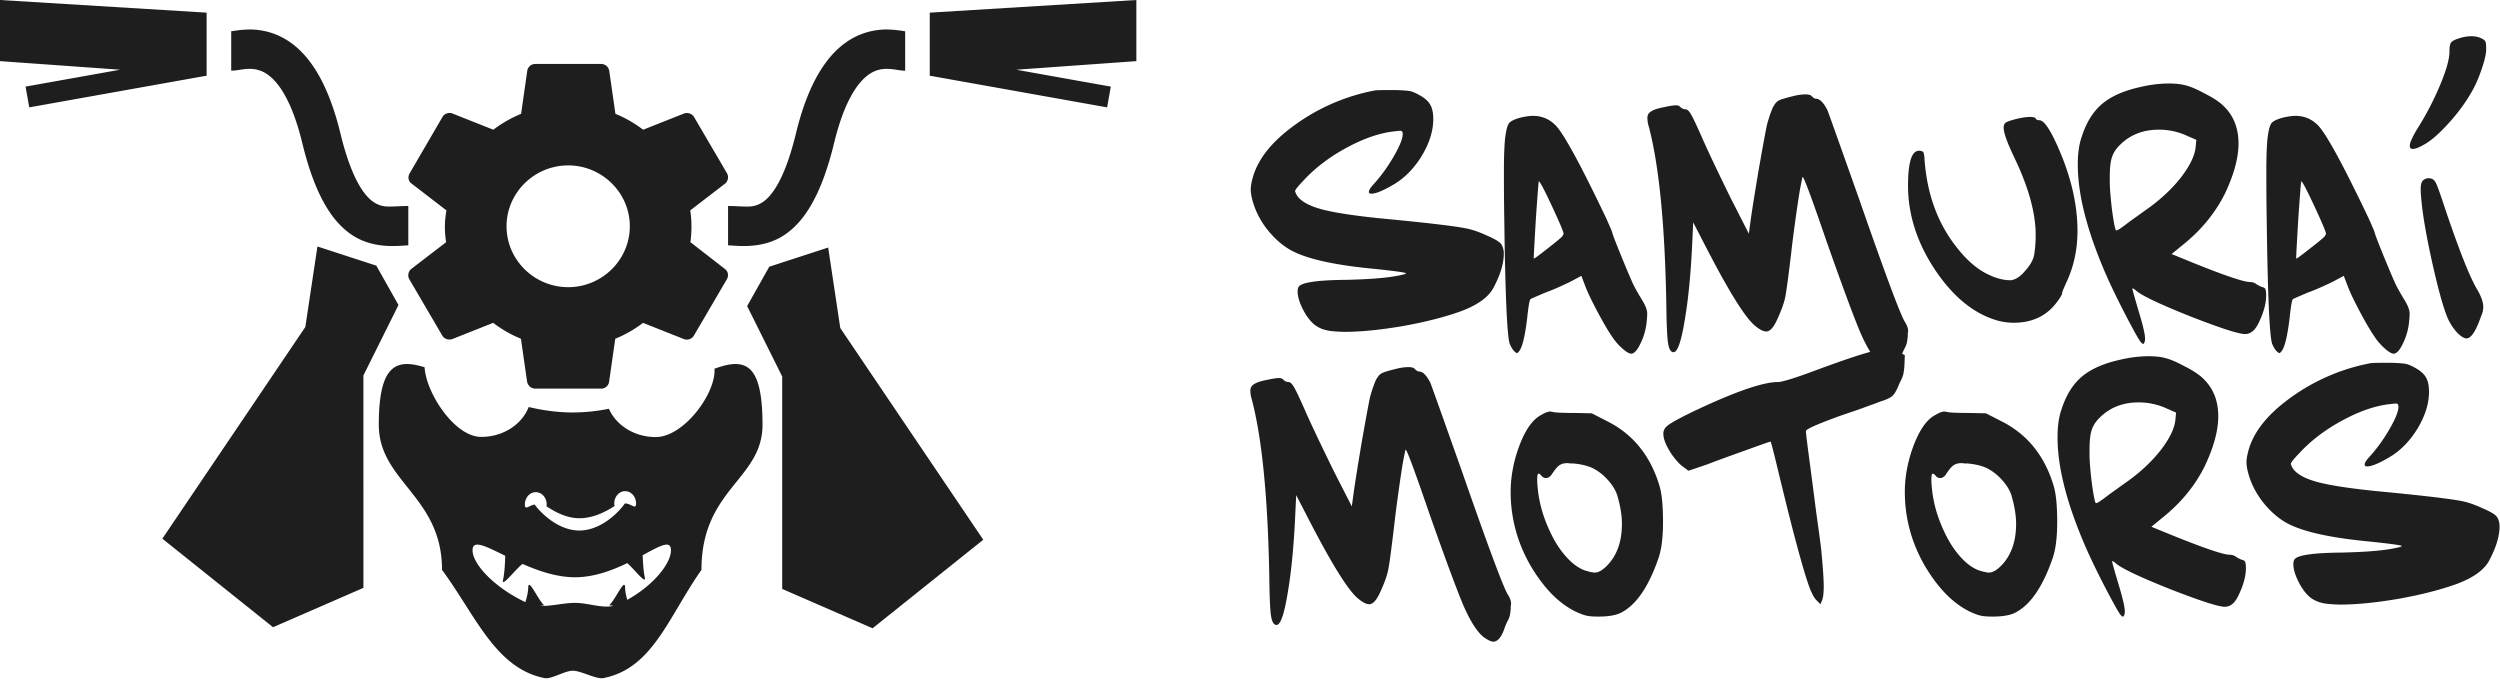 <svg width="220" height="60" fill="none" xmlns="http://www.w3.org/2000/svg"><path fill-rule="evenodd" clip-rule="evenodd" d="M18.182 1.113 0 0v5.38l10.57.755-8.321 1.486.326 1.827 15.533-2.774.074.005V1.113Zm6.363 2.036c2.263 1.04 4.195 3.578 5.416 8.605 1.048 4.316 2.275 5.653 3.03 6.1.615.364 1.094.342 1.906.304.294-.013.63-.029 1.034-.029v3.463c-.097 0-.23.01-.394.02-.897.06-2.693.179-4.31-.778-1.995-1.18-3.521-3.692-4.631-8.262-1.112-4.58-2.633-5.88-3.496-6.276a2.74 2.74 0 0 0-1.321-.23c-.217.01-.42.038-.637.07l-.058.01a5.195 5.195 0 0 1-.738.074V2.757h-.016c0-.002.018-.004.073-.012l.227-.034c.24-.036.58-.084.973-.104a6.199 6.199 0 0 1 2.942.542Zm36.303 16.764c0 .491-.03.953-.09 1.4l3.027 2.35c.287.209.362.58.181.908l-2.892 4.94a.723.723 0 0 1-.89.328l-3.6-1.428a10.369 10.369 0 0 1-2.44 1.398l-.543 3.78a.7.7 0 0 1-.708.61h-5.786c-.361 0-.648-.253-.723-.61l-.542-3.78A10.681 10.681 0 0 1 43.4 28.41l-3.6 1.429c-.332.104-.709 0-.89-.327l-2.892-4.94a.722.722 0 0 1 .18-.909l3.059-2.35a8.61 8.61 0 0 1-.106-1.4c0-.46.06-.952.136-1.398l-3.058-2.352c-.302-.208-.362-.595-.181-.907l2.877-4.94a.723.723 0 0 1 .89-.328l3.6 1.428a10.908 10.908 0 0 1 2.44-1.398l.543-3.78a.71.71 0 0 1 .708-.61h5.786a.72.72 0 0 1 .723.61l.542 3.78c.89.357 1.688.833 2.441 1.398l3.6-1.428a.744.744 0 0 1 .89.327l2.892 4.94a.722.722 0 0 1-.18.908l-3.059 2.352c.076.446.106.922.106 1.398Zm-16.272 0c0 2.947 2.44 5.358 5.424 5.358 2.983 0 5.424-2.411 5.424-5.358 0-2.946-2.44-5.357-5.424-5.357-2.983 0-5.424 2.411-5.424 5.357ZM62.88 32.617c0 2.152-2.743 5.844-5.18 5.844-1.876 0-3.479-1.034-4.117-2.491a16.072 16.072 0 0 1-3.174.327c-1.353 0-2.65-.186-3.883-.48-.596 1.53-2.24 2.63-4.175 2.63-2.385 0-4.88-3.94-4.984-6.125-2.562-.809-4.033-.146-4.033 5.057 0 2.34 1.216 3.864 2.511 5.487 1.476 1.849 3.053 3.826 3.053 7.283.724.98 1.376 2.003 2.012 3v.001c1.942 3.049 3.737 5.865 7.005 6.523.317.064.796-.122 1.283-.31.433-.169.873-.34 1.211-.34.334 0 .804.167 1.273.332.541.192 1.082.383 1.413.318 3.237-.633 4.819-3.295 6.62-6.33.62-1.043 1.266-2.13 2.014-3.194 0-3.92 1.618-5.93 3.078-7.744 1.2-1.491 2.294-2.85 2.294-5.026 0-5.451-1.527-5.919-4.227-4.931.004.054.006.11.006.169Zm-6.907 11.688c0 .362-.157.286-.398.17-.158-.077-.352-.17-.561-.17h-.026c-.56.814-2.14 2.381-4.003 2.381-1.793 0-3.325-1.452-3.936-2.286-.172.023-.33.099-.462.163-.241.116-.398.192-.398-.17 0-.597.429-1.082.959-1.082s.96.485.96 1.082a.633.633 0 0 1-.017.162c.755.499 1.774 1.049 2.894 1.049 1.23 0 2.339-.583 3.11-1.08-.026-.04-.04-.11-.04-.219 0-.598.429-1.082.959-1.082s.959.484.959 1.082Zm-1.989 9.013-.378-.061c.205-.157.47-.595.716-.998.357-.587.67-1.102.685-.574.01.378.096.772.191 1.1 2.272-1.256 3.845-3.167 3.845-4.367 0-.903-.888-.424-2.294.334l-.193.104c.015.514.058 1.37.184 1.943.108.486-.328.017-.834-.527a12.505 12.505 0 0 0-.704-.719c-1.348.65-2.943 1.246-4.6 1.246-1.598 0-3.21-.553-4.62-1.174-.25.19-.576.54-.877.864-.506.543-.943 1.012-.835.526.142-.639.179-1.63.188-2.107l-.205-.1c-1.603-.79-2.669-1.314-2.669-.39 0 1.266 2.002 3.323 4.647 4.568.117-.36.241-.843.253-1.3.015-.53.328-.014.685.573.245.403.512.841.716.998l-.361.058c.526.025 1.069-.05 1.617-.125.484-.067.973-.135 1.46-.135.49 0 .974.084 1.448.167.67.117 1.32.23 1.935.096ZM70.04 11.754c1.22-5.027 3.153-7.566 5.416-8.605a6.198 6.198 0 0 1 2.942-.542c.393.02.733.068.973.104l.227.034.073.011h-.016V6.22c-.26 0-.573-.049-.739-.075l-.057-.009a6.443 6.443 0 0 0-.637-.07c-.422-.022-.865.021-1.32.23-.864.397-2.385 1.695-3.497 6.276-1.11 4.57-2.636 7.081-4.63 8.262-1.618.957-3.414.838-4.31.778-.164-.01-.298-.02-.395-.02V18.13c.403 0 .74.016 1.034.03.812.037 1.29.059 1.906-.305.755-.447 1.982-1.784 3.03-6.1ZM100 0 81.818 1.113V6.68l.074-.005 15.533 2.774.326-1.827-8.32-1.486L100 5.38V0ZM31.98 33.041l3.085-6.201-1.948-3.463-5.183-1.686-1.066 7.086-12.582 18.626 9.74 7.792 7.954-3.463V33.04Zm33.768-6.107 3.085 6.2v18.692l7.954 3.463 9.74-7.792L73.945 28.87l-1.066-7.086-5.183 1.686-1.948 3.463Z" fill="#1E1E1E"/><path d="M121.008 7.955c.128-.021.715-.032 1.76-.032.661.021 1.099.053 1.312.096.213.043.491.16.832.352.469.256.789.544.96.864.171.299.256.715.256 1.248 0 1.024-.331 2.09-.992 3.2-.661 1.088-1.461 1.92-2.4 2.496-.96.576-1.643.864-2.048.864-.149 0-.224-.053-.224-.16 0-.15.139-.373.416-.672a14.213 14.213 0 0 0 1.76-2.432c.533-.917.8-1.579.8-1.984 0-.192-.075-.288-.224-.288-.021 0-.224.021-.608.064-1.259.15-2.635.63-4.128 1.44-1.493.81-2.752 1.77-3.776 2.88-.491.512-.736.821-.736.928 0 .043.043.15.128.32.32.555 1.099.992 2.336 1.312 1.259.32 3.285.608 6.08.864 3.285.32 5.429.576 6.432.768.576.107 1.205.32 1.888.64.704.299 1.131.555 1.28.768.149.235.224.512.224.832 0 .853-.299 1.845-.896 2.976-.427.832-1.376 1.525-2.848 2.08-1.408.512-3.115.95-5.12 1.312-2.005.341-3.712.512-5.12.512-.341 0-.725-.021-1.152-.064-.619-.064-1.131-.256-1.536-.576-.384-.32-.725-.779-1.024-1.376-.299-.597-.448-1.11-.448-1.536 0-.192.032-.33.096-.416.256-.384 1.653-.587 4.192-.608 1.771-.043 3.136-.139 4.096-.288.768-.128 1.152-.224 1.152-.288 0-.064-.907-.192-2.72-.384-3.669-.341-6.187-.917-7.552-1.728-.747-.448-1.429-1.077-2.048-1.888-.597-.81-1.003-1.653-1.216-2.528a3.615 3.615 0 0 1-.128-.832c0-.235.043-.523.128-.864.384-1.6 1.493-3.104 3.328-4.512a17.551 17.551 0 0 1 7.488-3.36Zm15.913 10.944c-.896-1.963-1.398-2.944-1.504-2.944-.022 0-.107 1.077-.256 3.232-.128 2.155-.192 3.339-.192 3.552 0 .064.362-.192 1.088-.768.746-.576 1.216-.96 1.408-1.152.085-.128.128-.213.128-.256 0-.128-.224-.683-.672-1.664Zm-3.136-8.544c.469-.107.842-.16 1.12-.16.789 0 1.461.288 2.016.864.725.768 2.197 3.477 4.416 8.128.362.81.544 1.237.544 1.28 0 .085.277.81.832 2.176.554 1.344.906 2.165 1.056 2.464.17.341.426.79.768 1.344.277.47.416.843.416 1.12 0 .235-.011.427-.032.576a5.481 5.481 0 0 1-.512 1.984c-.299.661-.587.992-.864.992-.171 0-.427-.15-.768-.448a5.125 5.125 0 0 1-.896-1.024c-.342-.49-.768-1.216-1.28-2.176-.512-.96-.875-1.717-1.088-2.272l-.352-.928-.96.512c-.875.427-1.611.747-2.208.96-.854.363-1.291.555-1.312.576-.086.085-.182.64-.288 1.664-.192 1.6-.427 2.57-.704 2.912a.556.556 0 0 1-.16.16c-.022.021-.054.021-.096 0a2.15 2.15 0 0 0-.16-.128c-.15-.15-.288-.373-.416-.672-.235-.683-.395-4.33-.48-10.944a225.79 225.79 0 0 1-.032-4.192c0-1.472.042-2.517.128-3.136.085-.619.202-1.013.352-1.184.17-.17.49-.32.96-.448Zm24.113-1.92a4.1 4.1 0 0 1 .992-.128c.277 0 .458.053.544.16.149.15.277.224.384.224.32 0 .65.33.992.992.064.15.992 2.752 2.784 7.808 2.346 6.741 3.701 10.368 4.064 10.88.17.277.256.533.256.768a.896.896 0 0 1-.032.192v.224a3.665 3.665 0 0 1-.096.672c-.043.15-.107.299-.192.448-.086.17-.16.341-.224.512-.278.853-.619 1.28-1.024 1.28-.192 0-.48-.139-.864-.416-.555-.448-1.131-1.344-1.729-2.688-.575-1.344-1.589-4.075-3.039-8.192-1.28-3.733-1.974-5.6-2.08-5.6-.022 0-.107.405-.256 1.216-.128.79-.267 1.728-.416 2.816a107 107 0 0 0-.352 2.784c-.235 1.984-.406 3.243-.512 3.776-.107.512-.342 1.163-.704 1.952-.32.704-.64 1.056-.96 1.056-.256 0-.576-.16-.96-.48-.875-.683-2.379-3.104-4.512-7.264l-.96-1.856-.096 2.048c-.128 2.645-.352 4.875-.672 6.688-.299 1.792-.619 2.688-.96 2.688-.235 0-.395-.256-.48-.768-.086-.49-.139-1.685-.16-3.584-.128-6.912-.64-12.075-1.536-15.488a2.603 2.603 0 0 1-.128-.768c0-.256.106-.448.32-.576.213-.15.597-.277 1.152-.384.49-.107.842-.16 1.056-.16.149 0 .266.043.352.128.149.15.309.224.48.224.149 0 .309.15.48.448.17.277.522 1.024 1.056 2.24.512 1.152 1.333 2.88 2.464 5.184l1.568 3.072.16-1.184c.149-1.045.394-2.581.736-4.608.362-2.048.597-3.317.704-3.808.17-.619.341-1.12.512-1.504.17-.32.341-.523.512-.608.192-.107.65-.245 1.376-.416Zm18.553 2.4c.107-.107.416-.224.928-.352.512-.128.939-.192 1.28-.192.256 0 .416.043.48.128.043.107.149.16.32.16.363 0 .843.64 1.44 1.92 1.28 2.752 1.92 5.355 1.92 7.808 0 1.664-.331 3.19-.992 4.576-.085.192-.16.363-.224.512-.064.15-.107.267-.128.352l-.032.128c.021 0 .011.032-.032.096a3.745 3.745 0 0 1-.352.544c-.896 1.259-2.187 1.888-3.872 1.888a5.8 5.8 0 0 1-1.28-.16c-2.091-.555-3.947-2.027-5.568-4.416-1.621-2.41-2.432-4.907-2.432-7.488 0-2.048.32-3.072.96-3.072h.096c.149.021.245.064.288.128.043.064.075.213.096.448.192 3.157 1.152 5.813 2.88 7.968.853 1.088 1.739 1.856 2.656 2.304.725.363 1.397.544 2.016.544h.128a.25.25 0 0 1 .096-.032c.363-.085.747-.373 1.152-.864.427-.49.672-.95.736-1.376a10.61 10.61 0 0 0 .128-1.728c0-1.941-.64-4.235-1.92-6.88-.597-1.259-.896-2.101-.896-2.528 0-.192.043-.33.128-.416Zm16.09 1.152a5.91 5.91 0 0 0-2.56-.576c-1.451 0-2.635.49-3.552 1.472a2.52 2.52 0 0 0-.608 1.056c-.107.363-.16.917-.16 1.664v.416c0 .512.064 1.323.192 2.432.149 1.088.266 1.696.352 1.824h.032c.106 0 .394-.181.864-.544.192-.15.544-.405 1.056-.768.533-.384.832-.597.896-.64 1.152-.832 2.112-1.739 2.88-2.72.768-1.003 1.194-1.877 1.28-2.624l.064-.672-.736-.32Zm-4.096-4.352a10.958 10.958 0 0 1 2.4-.288c.533 0 .981.043 1.344.128.49.107 1.088.352 1.792.736.725.363 1.269.715 1.632 1.056.917.853 1.376 1.973 1.376 3.36 0 1.237-.384 2.677-1.152 4.32-.811 1.664-1.984 3.136-3.52 4.416l-1.216.992 1.568.64c2.986 1.216 4.768 1.824 5.344 1.824.213 0 .416.075.608.224.213.128.373.203.48.224.149.043.234.107.256.192.042.085.064.267.064.544 0 .725-.235 1.557-.704 2.496-.299.597-.683.896-1.152.896-.555 0-2.144-.512-4.768-1.536-2.624-1.045-4.214-1.792-4.768-2.24-.214-.192-.342-.267-.384-.224 0 .064.16.64.48 1.728.426 1.387.64 2.272.64 2.656a.982.982 0 0 1-.032.288c-.043.128-.086.192-.128.192-.022.021-.086-.021-.192-.128-.15-.15-.63-1.003-1.44-2.56-.811-1.579-1.43-2.88-1.856-3.904-1.515-3.584-2.272-6.645-2.272-9.184 0-.939.106-1.728.32-2.368.405-1.301 1.013-2.293 1.824-2.976.81-.683 1.962-1.184 3.456-1.504Zm15.569 11.264c-.896-1.963-1.397-2.944-1.504-2.944-.021 0-.106 1.077-.256 3.232-.128 2.155-.192 3.339-.192 3.552 0 .064.363-.192 1.088-.768.747-.576 1.216-.96 1.408-1.152.086-.128.128-.213.128-.256 0-.128-.224-.683-.672-1.664Zm-3.136-8.544c.47-.107.843-.16 1.12-.16.79 0 1.462.288 2.016.864.726.768 2.198 3.477 4.416 8.128.363.81.544 1.237.544 1.28 0 .085.278.81.832 2.176.555 1.344.907 2.165 1.056 2.464.171.341.427.79.768 1.344.278.47.416.843.416 1.12 0 .235-.01.427-.032.576a5.44 5.44 0 0 1-.512 1.984c-.298.661-.586.992-.864.992-.17 0-.426-.15-.768-.448a5.156 5.156 0 0 1-.896-1.024c-.341-.49-.768-1.216-1.28-2.176-.512-.96-.874-1.717-1.088-2.272l-.352-.928-.96.512c-.874.427-1.61.747-2.208.96-.853.363-1.29.555-1.312.576-.085.085-.181.64-.288 1.664-.192 1.6-.426 2.57-.704 2.912a.544.544 0 0 1-.16.16c-.021.021-.053.021-.096 0a1.774 1.774 0 0 0-.16-.128c-.149-.15-.288-.373-.416-.672-.234-.683-.394-4.33-.48-10.944a234.97 234.97 0 0 1-.032-4.192c0-1.472.043-2.517.128-3.136.086-.619.203-1.013.352-1.184.171-.17.491-.32.96-.448Zm15.505-6.976a3.447 3.447 0 0 1 1.088-.192c.342 0 .64.064.896.192.192.085.31.181.352.288.043.085.064.31.064.672 0 .405-.138 1.003-.416 1.792-.256.768-.554 1.44-.896 2.016-.512.896-1.173 1.792-1.984 2.688-.81.896-1.514 1.515-2.112 1.856-.469.277-.821.416-1.056.416-.17 0-.256-.096-.256-.288 0-.256.224-.757.672-1.504a25.75 25.75 0 0 0 1.984-3.808c.555-1.323.832-2.304.832-2.944 0-.405.043-.672.128-.8.107-.15.342-.277.704-.384Zm-3.168 12.512a.693.693 0 0 1 .64-.192c.214.021.384.16.512.416s.416 1.067.864 2.432c1.216 3.584 2.134 5.888 2.752 6.912.363.619.544 1.13.544 1.536 0 .277-.064.555-.192.832-.448 1.301-.874 1.952-1.28 1.952-.192 0-.437-.139-.736-.416a4.472 4.472 0 0 1-.736-.992c-.384-.661-.874-2.304-1.472-4.928-.597-2.645-.949-4.693-1.056-6.144a6.611 6.611 0 0 1-.032-.704c0-.341.064-.576.192-.704ZM122.96 32.435a4.1 4.1 0 0 1 .992-.128c.277 0 .459.053.544.16.149.15.277.224.384.224.32 0 .651.33.992.992.064.15.992 2.752 2.784 7.808 2.347 6.741 3.701 10.368 4.064 10.88.171.277.256.533.256.768a.896.896 0 0 1-.032.192v.224a3.497 3.497 0 0 1-.096.672c-.043.15-.107.299-.192.448-.085.17-.16.341-.224.512-.277.853-.619 1.28-1.024 1.28-.192 0-.48-.139-.864-.416-.555-.448-1.131-1.344-1.728-2.688-.576-1.344-1.589-4.075-3.04-8.192-1.28-3.733-1.973-5.6-2.08-5.6-.021 0-.107.405-.256 1.216-.128.79-.267 1.728-.416 2.816a111.547 111.547 0 0 0-.352 2.784c-.235 1.984-.405 3.243-.512 3.776-.107.512-.341 1.163-.704 1.952-.32.704-.64 1.056-.96 1.056-.256 0-.576-.16-.96-.48-.875-.683-2.379-3.104-4.512-7.264l-.96-1.856-.096 2.048c-.128 2.645-.352 4.875-.672 6.688-.299 1.792-.619 2.688-.96 2.688-.235 0-.395-.256-.48-.768-.085-.49-.139-1.685-.16-3.584-.128-6.912-.64-12.075-1.536-15.488a2.637 2.637 0 0 1-.128-.768.63.63 0 0 1 .32-.576c.213-.15.597-.277 1.152-.384.491-.107.843-.16 1.056-.16.149 0 .267.043.352.128.149.15.309.224.48.224.149 0 .309.15.48.448.171.277.523 1.024 1.056 2.24.512 1.152 1.333 2.88 2.464 5.184l1.568 3.072.16-1.184c.149-1.045.395-2.581.736-4.608.363-2.048.597-3.317.704-3.808.171-.619.341-1.12.512-1.504.171-.32.341-.523.512-.608.192-.107.651-.245 1.376-.416Zm17.21 8.768c-.448-.213-1.014-.352-1.696-.416h-.288a1.366 1.366 0 0 0-.224-.032c-.32 0-.566.064-.736.192-.171.107-.395.373-.672.8-.15.213-.32.32-.512.32a.483.483 0 0 1-.384-.192c-.107-.128-.192-.192-.256-.192-.086 0-.128.16-.128.48 0 .256.01.47.032.64.106 1.365.49 2.73 1.152 4.096.405.853.885 1.579 1.44 2.176.554.597 1.109.981 1.664 1.152.362.107.618.16.768.16.32 0 .672-.192 1.055-.576.897-.896 1.345-2.133 1.345-3.712 0-.747-.139-1.59-.416-2.528-.15-.448-.427-.896-.832-1.344a4.495 4.495 0 0 0-1.312-1.024Zm-4.512-4.704c.32-.192.586-.288.8-.288a.25.25 0 0 1 .096.032h.064c.192.064.821.096 1.888.096l1.568.032 1.311.672c2.326 1.152 3.883 3.083 4.673 5.792.192.683.288 1.717.288 3.104 0 1.323-.128 2.368-.384 3.136-.896 2.624-2.038 4.256-3.424 4.896-.448.192-1.067.288-1.856.288-.534 0-.907-.032-1.12-.096-.214-.043-.544-.17-.992-.384-1.472-.747-2.784-2.112-3.936-4.096-1.131-2.005-1.696-4.139-1.696-6.4 0-1.152.192-2.325.576-3.52.576-1.75 1.29-2.837 2.144-3.264Zm29.598-5.696c.362-.064.629-.096.8-.096.256 0 .586.085.992.256l.576.288-.032.864a5.648 5.648 0 0 1-.096.8 2.507 2.507 0 0 1-.256.64 28.36 28.36 0 0 0-.256.576c-.15.341-.31.587-.48.736-.15.128-.438.267-.864.416-.086.021-.32.107-.704.256-.363.128-.832.299-1.408.512-.576.192-1.11.373-1.6.544-2.006.725-3.008 1.173-3.008 1.344 0 .15.096.95.288 2.4.192 1.43.394 2.987.608 4.672.234 1.664.384 2.773.448 3.328.149 1.536.224 2.624.224 3.264 0 .533-.043.928-.128 1.184l-.16.384-.32-.32c-.192-.17-.395-.523-.608-1.056-.534-1.408-1.43-4.715-2.688-9.92-.47-1.963-.726-2.965-.768-3.008-.022-.021-.672.203-1.952.672-2.027.725-3.222 1.163-3.584 1.312l-1.696.576-.512-.384c-.299-.213-.64-.597-1.024-1.152-.363-.576-.576-1.045-.64-1.408a1.482 1.482 0 0 1-.032-.352c0-.277.149-.523.448-.736.32-.235 1.002-.608 2.048-1.12 3.712-1.77 6.24-2.656 7.584-2.656.341 0 1.301-.288 2.88-.864 2.965-1.11 4.938-1.76 5.92-1.952Zm9.601 10.4c-.448-.213-1.013-.352-1.696-.416h-.288a1.352 1.352 0 0 0-.224-.032c-.32 0-.565.064-.736.192-.171.107-.395.373-.672.8-.149.213-.32.32-.512.32a.486.486 0 0 1-.384-.192c-.107-.128-.192-.192-.256-.192-.085 0-.128.16-.128.48 0 .256.011.47.032.64.107 1.365.491 2.73 1.152 4.096.405.853.885 1.579 1.44 2.176.555.597 1.109.981 1.664 1.152.363.107.619.16.768.16.32 0 .672-.192 1.056-.576.896-.896 1.344-2.133 1.344-3.712 0-.747-.139-1.59-.416-2.528-.149-.448-.427-.896-.832-1.344a4.482 4.482 0 0 0-1.312-1.024Zm-4.512-4.704c.32-.192.587-.288.8-.288a.25.25 0 0 1 .096.032h.064c.192.064.821.096 1.888.096l1.568.032 1.312.672c2.325 1.152 3.883 3.083 4.672 5.792.192.683.288 1.717.288 3.104 0 1.323-.128 2.368-.384 3.136-.896 2.624-2.037 4.256-3.424 4.896-.448.192-1.067.288-1.856.288-.533 0-.907-.032-1.12-.096-.213-.043-.544-.17-.992-.384-1.472-.747-2.784-2.112-3.936-4.096-1.131-2.005-1.696-4.139-1.696-6.4 0-1.152.192-2.325.576-3.52.576-1.75 1.291-2.837 2.144-3.264Zm20.414-.512a5.906 5.906 0 0 0-2.56-.576c-1.45 0-2.634.49-3.552 1.472-.298.32-.501.672-.608 1.056-.106.363-.16.917-.16 1.664v.416c0 .512.064 1.323.192 2.432.15 1.088.267 1.696.352 1.824h.032c.107 0 .395-.181.864-.544.192-.15.544-.405 1.056-.768.534-.384.832-.597.896-.64 1.152-.832 2.112-1.739 2.88-2.72.768-1.003 1.195-1.877 1.28-2.624l.064-.672-.736-.32Zm-4.096-4.352a10.972 10.972 0 0 1 2.4-.288c.534 0 .982.043 1.344.128.491.107 1.088.352 1.792.736.726.363 1.27.715 1.632 1.056.918.853 1.376 1.973 1.376 3.36 0 1.237-.384 2.677-1.152 4.32-.81 1.664-1.984 3.136-3.52 4.416l-1.216.992 1.568.64c2.987 1.216 4.768 1.824 5.344 1.824.214 0 .416.075.608.224.214.128.374.203.48.224.15.043.235.107.256.192.043.085.064.267.064.544 0 .725-.234 1.557-.704 2.496-.298.597-.682.896-1.152.896-.554 0-2.144-.512-4.768-1.536-2.624-1.045-4.213-1.792-4.768-2.24-.213-.192-.341-.267-.384-.224 0 .064.16.64.48 1.728.427 1.387.64 2.272.64 2.656 0 .128-.01.224-.032.288-.042.128-.085.192-.128.192-.021.021-.085-.021-.192-.128-.149-.15-.629-1.003-1.44-2.56-.81-1.579-1.429-2.88-1.856-3.904-1.514-3.584-2.272-6.645-2.272-9.184 0-.939.107-1.728.32-2.368.406-1.301 1.014-2.293 1.824-2.976.811-.683 1.963-1.184 3.456-1.504Zm21.97.32c.128-.021.715-.032 1.76-.032.661.021 1.099.053 1.312.096.213.043.491.16.832.352.469.256.789.544.96.864.171.299.256.715.256 1.248 0 1.024-.331 2.09-.992 3.2-.661 1.088-1.461 1.92-2.4 2.496-.96.576-1.643.864-2.048.864-.149 0-.224-.053-.224-.16 0-.15.139-.373.416-.672a14.213 14.213 0 0 0 1.76-2.432c.533-.917.8-1.579.8-1.984 0-.192-.075-.288-.224-.288-.021 0-.224.021-.608.064-1.259.15-2.635.63-4.128 1.44-1.493.81-2.752 1.77-3.776 2.88-.491.512-.736.821-.736.928 0 .043.043.15.128.32.32.555 1.099.992 2.336 1.312 1.259.32 3.285.608 6.08.864 3.285.32 5.429.576 6.432.768.576.107 1.205.32 1.888.64.704.299 1.131.555 1.28.768.149.235.224.512.224.832 0 .853-.299 1.845-.896 2.976-.427.832-1.376 1.525-2.848 2.08-1.408.512-3.115.95-5.12 1.312-2.005.341-3.712.512-5.12.512-.341 0-.725-.021-1.152-.064-.619-.064-1.131-.256-1.536-.576-.384-.32-.725-.779-1.024-1.376-.299-.597-.448-1.11-.448-1.536 0-.192.032-.33.096-.416.256-.384 1.653-.587 4.192-.608 1.771-.043 3.136-.139 4.096-.288.768-.128 1.152-.224 1.152-.288 0-.064-.907-.192-2.72-.384-3.669-.341-6.187-.917-7.552-1.728-.747-.448-1.429-1.077-2.048-1.888-.597-.81-1.003-1.653-1.216-2.528a3.615 3.615 0 0 1-.128-.832c0-.235.043-.523.128-.864.384-1.6 1.493-3.104 3.328-4.512a17.552 17.552 0 0 1 7.488-3.36Z" fill="#1E1E1E"/></svg>